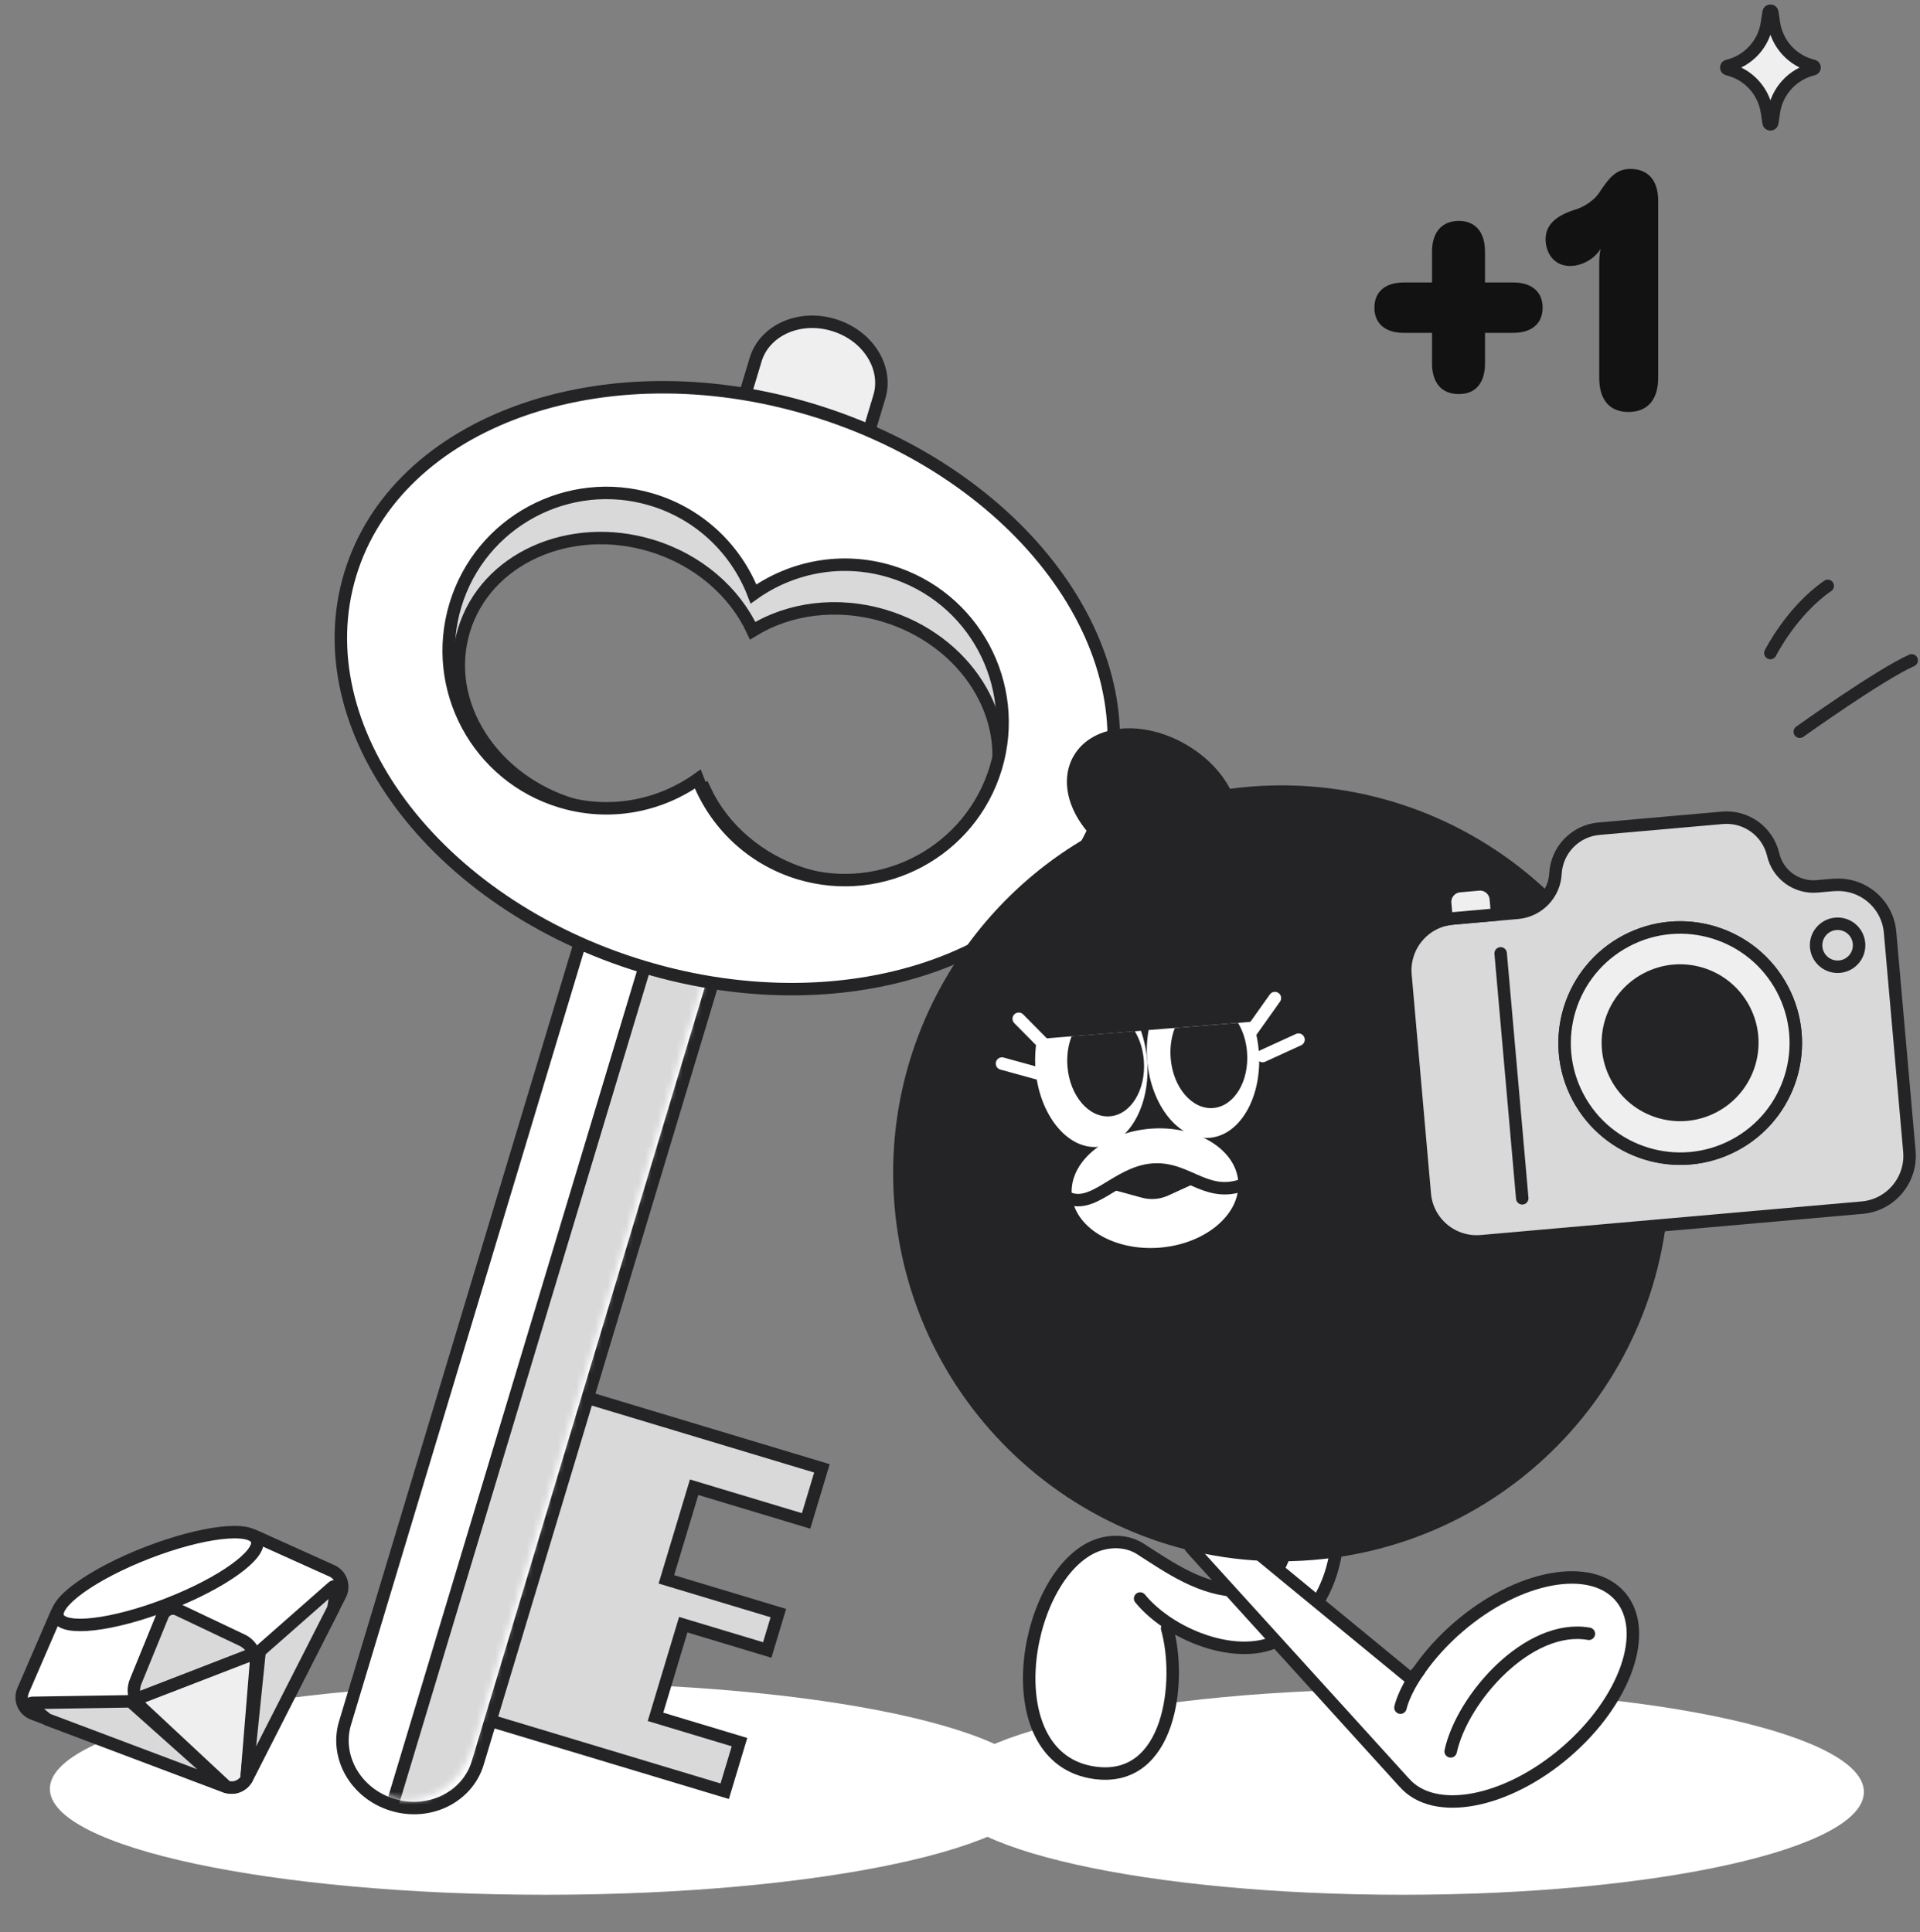 <svg width="308" height="310" viewBox="0 0 308 310" fill="none" xmlns="http://www.w3.org/2000/svg">
<rect x="0" y="0" width="308" height="310" fill="#808080" stroke="none"/>
<path d="M87.5 304C131.407 304 167 296.389 167 287C167 277.611 131.407 270 87.5 270C43.593 270 8 277.611 8 287C8 296.389 43.593 304 87.5 304Z" fill="white"/>
<path d="M129.371 140.39C121.779 138.104 115.937 132.935 113.054 126.724C107.219 130.31 99.496 131.395 91.903 129.109C78.916 125.198 70.921 112.769 74.415 101.165C77.909 89.561 91.437 83.613 104.425 87.523C112.017 89.809 117.858 94.977 120.742 101.189C126.576 97.602 134.301 96.519 141.893 98.805C154.88 102.715 162.875 115.144 159.382 126.748C155.887 138.353 142.359 144.301 129.371 140.39ZM128.603 76.227C112.133 71.267 95.966 71.109 83.16 74.813C70.342 78.519 61.022 86.042 57.916 96.359C54.809 106.676 58.427 118.094 67.067 128.261C75.7 138.42 89.266 147.214 105.736 152.173C122.205 157.132 138.371 157.29 151.177 153.587C163.995 149.88 173.315 142.357 176.421 132.041C179.528 121.724 175.911 110.306 167.27 100.138C158.638 89.98 145.072 81.185 128.603 76.227Z" fill="#D9D9D9" stroke="#242427" stroke-width="2"/>
<path d="M106.111 275.74L105.154 275.452L105.442 274.495L109.317 261.624L109.606 260.667L110.563 260.955L123.079 264.724L124.861 258.805L107.856 253.684L106.898 253.396L107.186 252.438L111.062 239.568L111.35 238.611L112.308 238.899L129.313 244.019L131.853 235.584L93.349 223.99L77.752 275.793L116.255 287.387L118.627 279.509L106.111 275.74Z" fill="#D9D9D9" stroke="#242427" stroke-width="2"/>
<path d="M115.742 75.884C119.299 78.495 122.071 81.853 123.797 85.583C127.212 83.475 131.264 82.212 135.557 81.956L141.068 63.655C142.449 59.066 139.321 53.831 133.713 52.142C128.104 50.453 122.605 53.091 121.223 57.68L115.742 75.884Z" fill="#EFEFEF" stroke="#242427" stroke-width="2"/>
<path d="M120.538 137.042C116.871 134.158 114.052 130.441 112.327 126.308C108.517 128.861 103.993 130.411 99.221 130.743L55.349 276.45C53.716 281.873 57.066 287.789 63.004 289.577C68.94 291.365 75 288.282 76.633 282.858L120.538 137.042Z" fill="white" stroke="#242427" stroke-width="2"/>
<mask id="mask0_6332_157128" style="mask-type:luminance" maskUnits="userSpaceOnUse" x="55" y="124" width="65" height="165">
<path d="M118.281 135.772C115.318 133.137 113.097 129.703 111.781 125.852C108.479 128.396 104.626 130.046 100.598 130.567L57.105 275.015C55.444 280.531 58.182 286.056 62.972 287.499C67.76 288.94 73.094 285.846 74.756 280.329L118.281 135.772Z" fill="white" stroke="white" stroke-width="2"/>
</mask>
<g mask="url(#mask0_6332_157128)">
<path d="M122.243 156.53C119.304 153.793 117.133 150.203 115.877 146.161C112.52 148.902 108.621 150.712 104.557 151.331L58.252 305.115C56.459 311.073 59.175 316.864 63.912 318.29C68.648 319.717 74.111 316.388 75.904 310.43L122.243 156.53Z" fill="#D9D9D9" stroke="#242427" stroke-width="2"/>
</g>
<path d="M128.233 140.125C120.453 137.782 114.645 132.024 111.932 124.994C105.787 129.357 97.766 130.951 89.986 128.608C76.608 124.58 69.028 110.47 73.056 97.091C77.084 83.714 91.194 76.135 104.573 80.163C112.353 82.506 118.16 88.262 120.874 95.294C127.018 90.929 135.04 89.337 142.82 91.68C156.199 95.708 163.778 109.818 159.75 123.195C155.722 136.573 141.612 144.153 128.233 140.125ZM130.134 65.71C113.346 60.655 96.663 61.146 83.273 65.981C69.884 70.815 59.852 79.96 56.167 92.197C52.483 104.433 55.798 117.597 64.292 129.02C72.787 140.444 86.425 150.065 103.212 155.12C119.999 160.174 136.682 159.682 150.071 154.848C163.461 150.014 173.493 140.869 177.177 128.632C180.862 116.396 177.546 103.232 169.052 91.809C160.559 80.385 146.921 70.764 130.134 65.71Z" fill="white" stroke="#242427" stroke-width="2"/>
<path d="M39.202 246.274L24.215 249.323C23.905 249.382 23.608 249.496 23.339 249.66L10.21 257.503C9.71 257.801 9.318 258.249 9.089 258.784L3.7 271.241C3.554 271.587 3.479 271.959 3.479 272.335C3.48 272.71 3.556 273.082 3.703 273.428C3.85 273.774 4.064 274.086 4.335 274.347C4.605 274.608 4.925 274.812 5.275 274.948L36.163 286.621C36.803 286.857 37.508 286.851 38.144 286.605C38.781 286.359 39.306 285.888 39.62 285.283L54.602 255.834C54.769 255.499 54.867 255.133 54.89 254.759C54.913 254.385 54.861 254.01 54.737 253.656C54.613 253.303 54.419 252.978 54.167 252.7C53.915 252.423 53.61 252.199 53.27 252.041L40.897 246.464C40.367 246.22 39.773 246.154 39.202 246.274Z" fill="white" stroke="#242427" stroke-width="2" stroke-linecap="round" stroke-linejoin="round"/>
<path d="M26.85 257.402C35.663 253.985 42.089 249.362 41.202 247.076C40.316 244.789 32.453 245.706 23.64 249.123C14.828 252.539 8.402 257.162 9.289 259.449C10.175 261.735 18.038 260.818 26.85 257.402Z" fill="white" stroke="#242427" stroke-width="2" stroke-linecap="round" stroke-linejoin="round"/>
<path d="M38.847 263.157L28.543 258.264C28.321 258.153 28.078 258.09 27.829 258.079C27.581 258.067 27.333 258.107 27.101 258.197C26.869 258.286 26.658 258.422 26.482 258.597C26.305 258.773 26.167 258.982 26.076 259.214L21.759 269.784C21.382 270.698 21.383 271.724 21.76 272.638L40.748 265.28C40.588 264.817 40.338 264.391 40.012 264.027C39.685 263.662 39.289 263.367 38.847 263.157Z" fill="#D9D9D9" stroke="#242427" stroke-width="2" stroke-linecap="round" stroke-linejoin="round"/>
<path d="M21.821 272.627C22.069 273.194 22.432 273.703 22.886 274.123L36.352 286.68C36.945 286.865 37.583 286.842 38.161 286.614C38.736 286.387 39.22 285.977 39.538 285.446L41.034 267.088C41.077 266.48 41.001 265.869 40.81 265.29L21.821 272.627Z" fill="#EFEFEF" stroke="#242427" stroke-width="2" stroke-linecap="round" stroke-linejoin="round"/>
<path d="M53.472 258.072L39.545 285.422L41.647 264.939L53.397 254.602C53.452 254.551 53.521 254.518 53.596 254.509C53.67 254.499 53.745 254.513 53.811 254.549C53.877 254.585 53.929 254.641 53.962 254.709C53.993 254.777 54.003 254.853 53.989 254.926L53.472 258.072Z" fill="#D9D9D9" stroke="#242427" stroke-width="2" stroke-linecap="round" stroke-linejoin="round"/>
<path d="M7.578 275.863L36.297 286.686L20.915 272.961L5.168 273.208C5.102 273.208 5.037 273.229 4.984 273.268C4.93 273.307 4.89 273.361 4.869 273.424C4.848 273.487 4.847 273.554 4.866 273.618C4.885 273.681 4.924 273.737 4.976 273.777L7.578 275.863Z" fill="#D9D9D9" stroke="#242427" stroke-width="2" stroke-linecap="round" stroke-linejoin="round"/>
<path d="M225 304C265.869 304 299 296.613 299 287.5C299 278.387 265.869 271 225 271C184.131 271 151 278.387 151 287.5C151 296.613 184.131 304 225 304Z" fill="white"/>
<path fill-rule="evenodd" clip-rule="evenodd" d="M182.896 256.466C188.013 262.708 199.785 267.036 206.208 262.501C215.124 256.208 216.171 244.462 213.018 234.783L207.293 235.869C207.293 235.869 209.231 255.42 199.01 255.252C192.704 255.148 187.665 251.543 182.935 248.506C180.57 246.994 177.392 247.111 174.898 248.416C163.862 254.192 159.688 282.233 175.595 284.429C187.794 286.122 189.59 269.621 187.225 261.26" fill="white"/>
<path d="M182.896 256.466C188.013 262.708 199.785 267.036 206.208 262.501C215.124 256.208 216.171 244.462 213.018 234.783L207.293 235.869C207.293 235.869 209.231 255.42 199.01 255.252C192.704 255.148 187.665 251.543 182.935 248.506C180.57 246.994 177.392 247.111 174.898 248.416C163.862 254.192 159.688 282.233 175.595 284.429C187.794 286.122 189.59 269.621 187.225 261.26" stroke="#242427" stroke-width="2" stroke-miterlimit="10" stroke-linecap="round"/>
<path d="M225.254 285.979C230.022 291.51 241.639 289.326 251.214 281.082C260.789 272.837 264.679 261.673 259.91 256.142C255.142 250.612 243.525 252.795 233.95 261.04C231.417 263.224 229.285 265.614 227.605 268.043C227.205 268.483 226.804 268.948 226.404 269.413L191.527 240.739C189.305 242.988 189.318 246.606 191.527 248.841L225.241 285.979H225.254Z" fill="white" stroke="#242427" stroke-width="2" stroke-linecap="round" stroke-linejoin="round"/>
<path d="M232.709 280.992C234.57 272.438 245.205 260.42 254.883 262.126" stroke="#242427" stroke-width="2" stroke-linecap="round" stroke-linejoin="round"/>
<path fill-rule="evenodd" clip-rule="evenodd" d="M224.658 273.976C224.658 273.976 225.149 271.508 227.617 268.045L224.658 273.976Z" fill="#B2B2B4"/>
<path d="M224.658 273.976C224.658 273.976 225.149 271.508 227.617 268.045" stroke="#242427" stroke-width="2" stroke-linecap="round" stroke-linejoin="round"/>
<path d="M189.646 120.252L189.645 120.251C186.464 118.44 183.048 117.654 180.071 117.889C177.101 118.125 174.454 119.399 173.072 121.827L173.071 121.829C171.882 123.924 171.908 126.397 172.781 128.747C173.503 130.693 174.818 132.598 176.588 134.251C155.787 145.407 142.457 168.137 144.477 193.176C147.196 226.898 176.74 252.014 210.448 249.295C244.17 246.576 269.287 217.032 266.567 183.324C263.848 149.615 234.304 124.485 200.596 127.205L200.593 127.205C199.296 127.314 198.008 127.459 196.729 127.641C195.457 124.823 192.953 122.142 189.646 120.252Z" fill="#242427" stroke="#242427" stroke-width="2" stroke-miterlimit="10"/>
<path d="M186.13 201.17C194.051 200.537 200.098 195.291 199.633 189.476C199.168 183.661 192.358 179.461 184.437 180.094C176.516 180.741 170.468 185.974 170.933 191.789C171.399 197.604 178.208 201.803 186.13 201.17Z" fill="white" stroke="#242427" stroke-width="2" stroke-miterlimit="10"/>
<path d="M170.943 192.023C175.246 194.375 179.071 188.12 184.912 187.655C190.753 187.19 193.815 192.876 200.444 189.645" stroke="#242427" stroke-width="2"/>
<path d="M183.39 191.182L179.281 190.057L190.872 189.127L186.996 190.897C185.871 191.414 184.592 191.518 183.39 191.182Z" fill="#242427" stroke="#242427" stroke-width="2" stroke-linecap="round" stroke-linejoin="round"/>
<path d="M184.257 165.26C183.986 166.772 183.896 168.4 184.025 170.08C184.619 177.368 189.103 182.951 194.039 182.55C198.976 182.149 202.516 175.921 201.935 168.633C201.793 166.953 201.444 165.364 200.94 163.917" fill="white"/>
<path d="M187.796 169.784C188.171 174.474 191.221 178.041 194.606 177.769C197.992 177.498 200.421 173.479 200.046 168.789C199.904 167.018 199.387 165.416 198.599 164.111L188.468 164.925C187.913 166.333 187.654 168.013 187.796 169.784Z" fill="#242427"/>
<path d="M166.381 166.476C166.407 166.36 166.42 166.256 166.446 166.153C166.42 166.256 166.394 166.373 166.381 166.476Z" fill="white"/>
<path d="M169.949 166.425L166.343 166.722C166.072 168.234 165.982 169.862 166.111 171.542C166.705 178.83 171.189 184.412 176.125 184.011C181.061 183.611 184.602 177.382 184.021 170.094C183.878 168.415 183.53 166.825 183.026 165.378L180.08 165.611" fill="white"/>
<path d="M171.24 171.116C171.614 175.807 174.664 179.373 178.05 179.102C181.435 178.831 183.865 174.812 183.49 170.121C183.348 168.351 182.831 166.748 182.043 165.443L171.912 166.257C171.356 167.666 171.097 169.346 171.24 171.116Z" fill="#242427"/>
<path d="M163.422 163.452L167.88 167.962" stroke="white" stroke-width="2" stroke-linecap="round" stroke-linejoin="round"/>
<path d="M160.736 170.638L166.849 172.318" stroke="white" stroke-width="2" stroke-linecap="round" stroke-linejoin="round"/>
<path d="M204.516 160.131L200.846 165.3" stroke="white" stroke-width="2" stroke-linecap="round" stroke-linejoin="round"/>
<path d="M208.304 166.799L202.541 169.435" stroke="white" stroke-width="2" stroke-linecap="round" stroke-linejoin="round"/>
<path d="M294.125 141.977L291.489 142.209C288.194 142.494 285.196 140.323 284.447 137.105C283.568 133.384 280.105 130.877 276.293 131.213L256.509 132.957C252.697 133.293 249.725 136.369 249.519 140.194C249.338 143.489 246.766 146.151 243.471 146.448L233.043 147.365C228.443 147.766 225.057 151.823 225.458 156.424L228.559 191.558C228.96 196.159 233.017 199.544 237.617 199.144L298.713 193.755C303.313 193.355 306.698 189.297 306.298 184.71L303.197 149.575C302.796 144.975 298.739 141.589 294.138 141.99L294.125 141.977Z" fill="#D9D9D9" stroke="#242427" stroke-width="2" stroke-linecap="round" stroke-linejoin="round"/>
<path d="M278.204 183.742C287.256 178.953 290.712 167.732 285.923 158.68C281.134 149.628 269.914 146.171 260.861 150.96C251.809 155.749 248.353 166.97 253.142 176.022C257.931 185.074 269.151 188.531 278.204 183.742Z" fill="#08005C" stroke="#242427" stroke-width="2" stroke-linecap="round" stroke-linejoin="round"/>
<path d="M278.204 183.742C287.256 178.953 290.712 167.732 285.923 158.68C281.134 149.628 269.914 146.171 260.861 150.96C251.809 155.749 248.353 166.97 253.142 176.022C257.931 185.074 269.151 188.531 278.204 183.742Z" fill="#EFEFEF" stroke="#242427" stroke-width="2" stroke-linecap="round" stroke-linejoin="round"/>
<path d="M275.38 178.435C281.531 175.196 283.891 167.585 280.653 161.435C277.414 155.284 269.803 152.924 263.652 156.162C257.502 159.401 255.141 167.012 258.38 173.163C261.618 179.313 269.23 181.674 275.38 178.435Z" fill="#242427"/>
<path d="M294.782 155.106C296.688 155.106 298.232 153.562 298.232 151.656C298.232 149.751 296.688 148.206 294.782 148.206C292.877 148.206 291.332 149.751 291.332 151.656C291.332 153.562 292.877 155.106 294.782 155.106Z" fill="#D9D9D9" stroke="#242427" stroke-width="2" stroke-linecap="round" stroke-linejoin="round"/>
<path d="M240.73 152.961L244.194 192.257" stroke="#242427" stroke-width="2" stroke-linecap="round" stroke-linejoin="round"/>
<path d="M233.029 147.353L240.175 146.719L239.955 144.212C239.826 142.817 238.598 141.77 237.19 141.899L234.14 142.171C232.745 142.3 231.698 143.528 231.827 144.936L232.06 147.508C232.37 147.443 232.693 147.391 233.016 147.365L233.029 147.353Z" fill="#EFEFEF" stroke="#242427" stroke-width="2" stroke-linecap="round" stroke-linejoin="round"/>
<path d="M283.712 1.973C283.763 1.632 284.254 1.632 284.305 1.973L284.564 3.697C285.07 7.061 287.569 9.779 290.879 10.565C291.163 10.632 291.163 11.037 290.879 11.105C287.569 11.891 285.07 14.609 284.564 17.972L284.305 19.697C284.254 20.037 283.763 20.037 283.712 19.697L283.452 17.972C282.947 14.609 280.447 11.891 277.138 11.105C276.853 11.037 276.853 10.632 277.138 10.565C280.447 9.779 282.947 7.061 283.452 3.697L283.712 1.973Z" fill="#EFEFEF" stroke="#242427" stroke-width="2" stroke-linejoin="round"/>
<path d="M288.711 117.401C288.711 117.401 301.503 108.256 306.67 105.949" stroke="#242427" stroke-width="2" stroke-linecap="round" stroke-linejoin="round"/>
<path d="M284 104.775C284 104.775 287.371 98.034 293.2 94" stroke="#242427" stroke-width="2" stroke-linecap="round" stroke-linejoin="round"/>
<path d="M261.218 66.096C258.19 66.096 256.543 64.13 256.543 60.624V42.191C256.543 41.553 256.597 40.703 256.756 39.906C255.853 41.447 254.206 42.35 252.665 42.615C249.425 43.094 247.938 40.65 247.938 38.366C247.938 36.188 249.478 34.7 252.347 33.744C254.1 33.266 255.906 32.097 256.809 30.503C258.084 28.697 259.146 27.104 261.537 27.104C264.353 27.104 265.999 28.91 265.999 32.203V60.624C265.999 64.13 264.299 66.096 261.218 66.096Z" fill="#121212"/>
<path d="M234.023 63.227C231.261 63.227 229.72 61.421 229.72 58.287V53.4H225.151C222.23 53.4 220.477 51.912 220.477 49.362C220.477 46.812 222.23 45.325 225.151 45.325H229.72V40.384C229.72 37.303 231.261 35.444 234.023 35.444C236.732 35.444 238.22 37.303 238.22 40.384V45.325H242.788C245.71 45.325 247.463 46.812 247.463 49.362C247.463 51.912 245.71 53.4 242.788 53.4H238.22V58.287C238.22 61.421 236.732 63.227 234.023 63.227Z" fill="#121212"/>
</svg>

